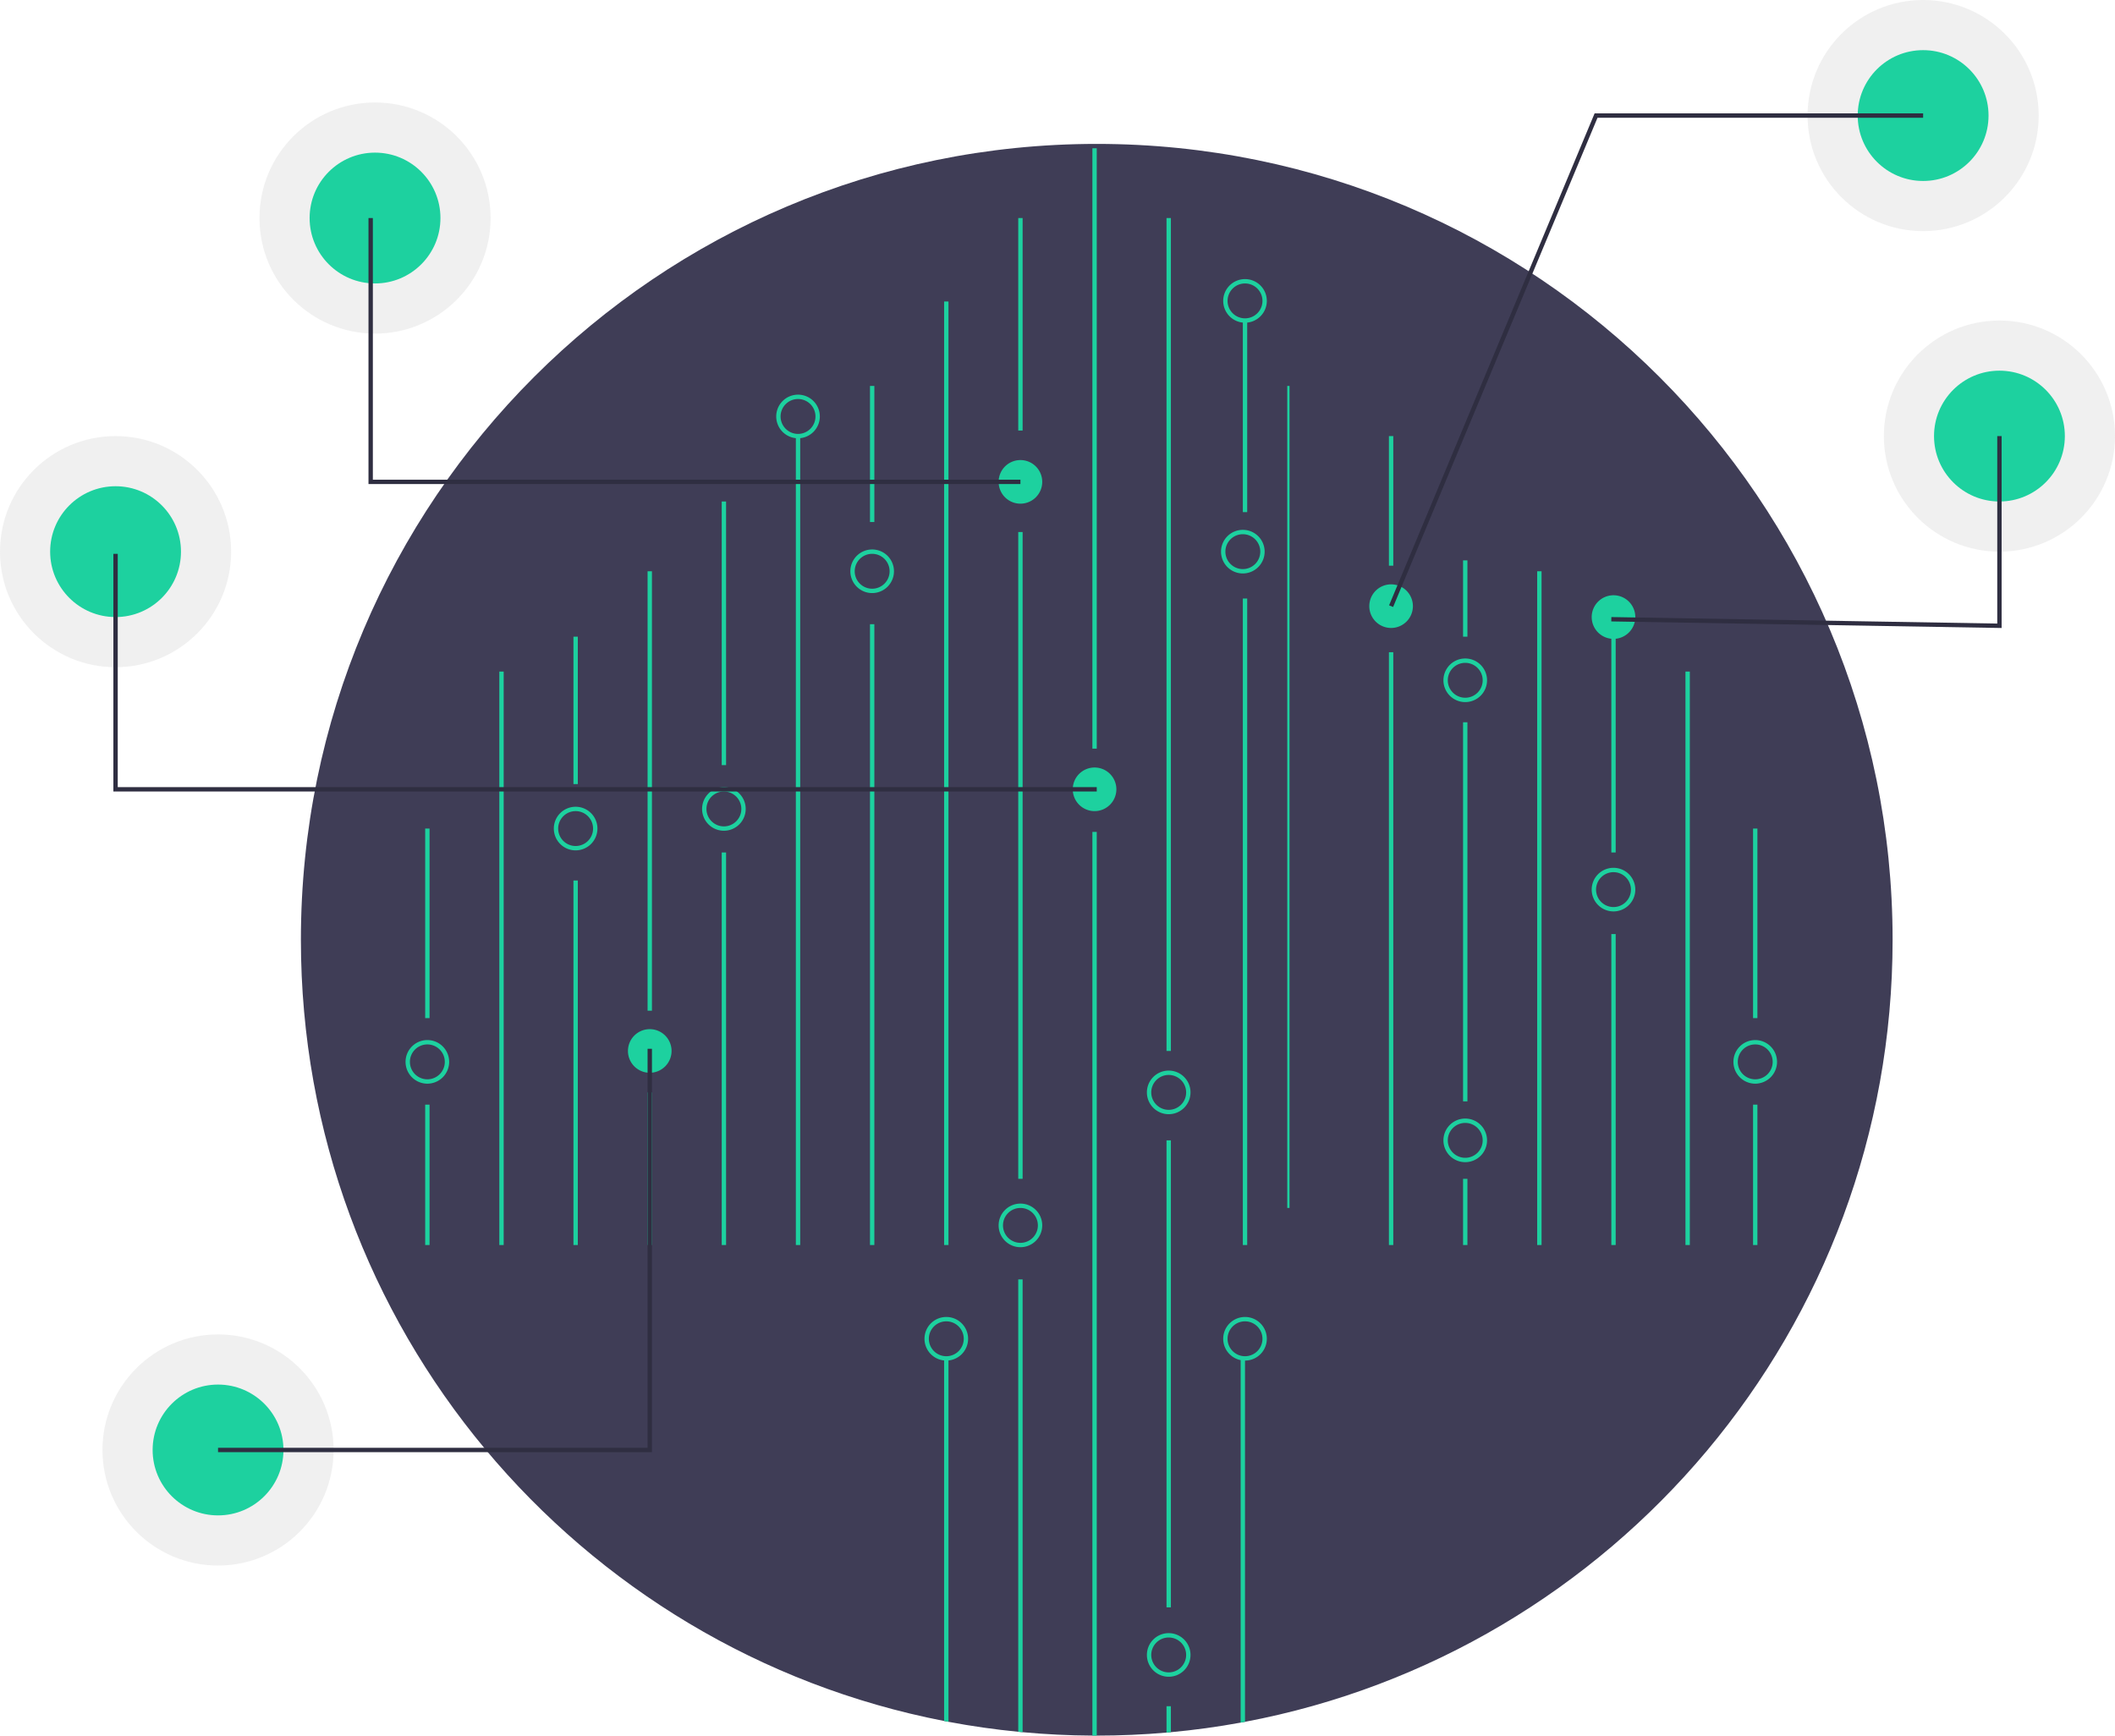 <svg id="f4673761-b724-4a95-a095-d2125482816e" data-name="Layer 1" xmlns="http://www.w3.org/2000/svg" width="970" height="796" viewBox="0 0 970 796"><title>hologram</title><circle cx="917" cy="200" r="53" fill="#ccc" opacity="0.3"/><circle cx="917" cy="200" r="30" fill="#1dd19f"/><circle cx="882" cy="53" r="53" fill="#ccc" opacity="0.3"/><circle cx="882" cy="53" r="30" fill="#1dd19f"/><circle cx="53" cy="253" r="53" fill="#ccc" opacity="0.3"/><circle cx="53" cy="253" r="30" fill="#1dd19f"/><circle cx="100" cy="665" r="53" fill="#ccc" opacity="0.3"/><circle cx="100" cy="665" r="30" fill="#1dd19f"/><circle cx="172" cy="100" r="53" fill="#ccc" opacity="0.3"/><circle cx="172" cy="100" r="30" fill="#1dd19f"/><path d="M983,483c0,178.34-127.91,326.81-297,358.67-.66.13-1.33.25-2,.37q-15.765,2.895-32,4.39c-.67.07-1.33.13-2,.18q-15.81,1.38-32,1.39c-.67,0-1.33,0-2-.01q-16.17-.075-32-1.56c-.67-.05-1.33-.12-2-.19q-16.215-1.575-32-4.57c-.67-.12-1.34-.25-2-.38C379.9,808.64,253,660.64,253,483c0-201.58,163.42-365,365-365S983,281.42,983,483Z" transform="translate(-115 -52)" fill="#3f3d56"/><rect x="570" y="274.5" width="2" height="296.5" fill="#1dd19f"/><rect x="570" y="147.402" width="2" height="87.472" fill="#1dd19f"/><rect x="433" y="138.275" width="2" height="432.725" fill="#1dd19f"/><rect x="467" y="100" width="2" height="97.457" fill="#1dd19f"/><rect x="467" y="244" width="2" height="296.638" fill="#1dd19f"/><path d="M584,638.75V846.43c-.67-.05-1.33-.12-2-.19V638.75Z" transform="translate(-115 -52)" fill="#1dd19f"/><rect x="501" y="68" width="2" height="275.347" fill="#1dd19f"/><path d="M618,433.52V848c-.67,0-1.33,0-2-.01V433.52Z" transform="translate(-115 -52)" fill="#1dd19f"/><rect x="535" y="100" width="2" height="382" fill="#1dd19f"/><rect x="535" y="523" width="2" height="214.173" fill="#1dd19f"/><path d="M652,834.53v11.9c-.67.07-1.33.13-2,.18V834.53Z" transform="translate(-115 -52)" fill="#1dd19f"/><path d="M686,675V841.67c-.66.13-1.33.25-2,.37V675Z" transform="translate(-115 -52)" fill="#1dd19f"/><path d="M550,675V841.67c-.67-.12-1.34-.25-2-.38V675Z" transform="translate(-115 -52)" fill="#1dd19f"/><rect x="399" y="177" width="2" height="62.41" fill="#1dd19f"/><rect x="399" y="286.275" width="2" height="284.725" fill="#1dd19f"/><rect x="365" y="200" width="2" height="371" fill="#1dd19f"/><rect x="331" y="230" width="2" height="120.905" fill="#1dd19f"/><rect x="331" y="390.968" width="2" height="180.032" fill="#1dd19f"/><rect x="297" y="262" width="2" height="201.536" fill="#1dd19f"/><rect x="297" y="501" width="2" height="70" fill="#1dd19f"/><rect x="263" y="292" width="2" height="67.599" fill="#1dd19f"/><rect x="263" y="403.819" width="2" height="167.181" fill="#1dd19f"/><rect x="229" y="308" width="2" height="263" fill="#1dd19f"/><rect x="195" y="380" width="2" height="86.937" fill="#1dd19f"/><rect x="195" y="506.622" width="2" height="64.378" fill="#1dd19f"/><rect x="590.375" y="177" width="1.037" height="377" fill="#1dd19f"/><rect x="637" y="200" width="2" height="59.441" fill="#1dd19f"/><rect x="637" y="299.126" width="2" height="271.874" fill="#1dd19f"/><rect x="671" y="257" width="2" height="35" fill="#1dd19f"/><rect x="671" y="331.252" width="2" height="173.858" fill="#1dd19f"/><rect x="671" y="540.638" width="2" height="30.362" fill="#1dd19f"/><rect x="705" y="262" width="2" height="309" fill="#1dd19f"/><rect x="739" y="292" width="2" height="98.968" fill="#1dd19f"/><rect x="739" y="428.386" width="2" height="142.614" fill="#1dd19f"/><rect x="773" y="308" width="2" height="263" fill="#1dd19f"/><path d="M549,676a10,10,0,1,1,10-10A10.012,10.012,0,0,1,549,676Zm0-18a8,8,0,1,0,8,8A8.009,8.009,0,0,0,549,658Z" transform="translate(-115 -52)" fill="#1dd19f"/><path d="M583,624a10,10,0,1,1,10-10A10.012,10.012,0,0,1,583,624Zm0-18a8,8,0,1,0,8,8A8.009,8.009,0,0,0,583,606Z" transform="translate(-115 -52)" fill="#1dd19f"/><path d="M686,676a10,10,0,1,1,10-10A10.012,10.012,0,0,1,686,676Zm0-18a8,8,0,1,0,8,8A8.009,8.009,0,0,0,686,658Z" transform="translate(-115 -52)" fill="#1dd19f"/><path d="M651,801a10,10,0,1,0,10,10A10.016,10.016,0,0,0,651,801Zm0,18a8,8,0,1,1,8-8A8.011,8.011,0,0,1,651,819Z" transform="translate(-115 -52)" fill="#1dd19f"/><path d="M651,563a10,10,0,1,1,10-10A10.012,10.012,0,0,1,651,563Zm0-18a8,8,0,1,0,8,8A8.009,8.009,0,0,0,651,545Z" transform="translate(-115 -52)" fill="#1dd19f"/><path d="M617,424a10,10,0,1,1,10-10A10.011,10.011,0,0,1,617,424Z" transform="translate(-115 -52)" fill="#1dd19f"/><path d="M685,315a10,10,0,1,1,10-10A10.011,10.011,0,0,1,685,315Zm0-18a8,8,0,1,0,8,8A8.009,8.009,0,0,0,685,297Z" transform="translate(-115 -52)" fill="#1dd19f"/><path d="M447,433a10,10,0,1,1,10-10A10.011,10.011,0,0,1,447,433Zm0-18a8,8,0,1,0,8,8A8.009,8.009,0,0,0,447,415Z" transform="translate(-115 -52)" fill="#1dd19f"/><path d="M379,442a10,10,0,1,1,10-10A10.011,10.011,0,0,1,379,442Zm0-18a8,8,0,1,0,8,8A8.009,8.009,0,0,0,379,424Z" transform="translate(-115 -52)" fill="#1dd19f"/><path d="M413,544a10,10,0,1,1,10-10A10.011,10.011,0,0,1,413,544Z" transform="translate(-115 -52)" fill="#1dd19f"/><path d="M686,200a10,10,0,1,1,10-10A10.011,10.011,0,0,1,686,200Zm0-18a8,8,0,1,0,8,8A8.009,8.009,0,0,0,686,182Z" transform="translate(-115 -52)" fill="#1dd19f"/><path d="M515,324a10,10,0,1,1,10-10A10.011,10.011,0,0,1,515,324Zm0-18a8,8,0,1,0,8,8A8.009,8.009,0,0,0,515,306Z" transform="translate(-115 -52)" fill="#1dd19f"/><path d="M481,253a10,10,0,1,1,10-10A10.011,10.011,0,0,1,481,253Zm0-18a8,8,0,1,0,8,8A8.009,8.009,0,0,0,481,235Z" transform="translate(-115 -52)" fill="#1dd19f"/><path d="M311,549a10,10,0,1,1,10-10A10.012,10.012,0,0,1,311,549Zm0-18a8,8,0,1,0,8,8A8.009,8.009,0,0,0,311,531Z" transform="translate(-115 -52)" fill="#1dd19f"/><rect x="804" y="380" width="2" height="86.937" fill="#1dd19f"/><rect x="804" y="506.622" width="2" height="64.378" fill="#1dd19f"/><path d="M920,549a10,10,0,1,1,10-10A10.012,10.012,0,0,1,920,549Zm0-18a8,8,0,1,0,8,8A8.009,8.009,0,0,0,920,531Z" transform="translate(-115 -52)" fill="#1dd19f"/><path d="M855,470a10,10,0,1,1,10-10A10.011,10.011,0,0,1,855,470Zm0-18a8,8,0,1,0,8,8A8.009,8.009,0,0,0,855,452Z" transform="translate(-115 -52)" fill="#1dd19f"/><path d="M787,585a10,10,0,1,1,10-10A10.012,10.012,0,0,1,787,585Zm0-18a8,8,0,1,0,8,8A8.009,8.009,0,0,0,787,567Z" transform="translate(-115 -52)" fill="#1dd19f"/><path d="M583,283a10,10,0,1,1,10-10A10.011,10.011,0,0,1,583,283Z" transform="translate(-115 -52)" fill="#1dd19f"/><path d="M787,374a10,10,0,1,1,10-10A10.011,10.011,0,0,1,787,374Zm0-18a8,8,0,1,0,8,8A8.009,8.009,0,0,0,787,356Z" transform="translate(-115 -52)" fill="#1dd19f"/><path d="M855,345a10,10,0,1,1,10-10A10.011,10.011,0,0,1,855,345Z" transform="translate(-115 -52)" fill="#1dd19f"/><path d="M753,340a10,10,0,1,1,10-10A10.011,10.011,0,0,1,753,340Z" transform="translate(-115 -52)" fill="#1dd19f"/><polygon points="918 288.017 738.983 285 739.017 283 916 285.983 916 200 918 200 918 288.017" fill="#2f2e41"/><polygon points="638.923 278.386 637.077 277.614 731.334 52 882 52 882 54 732.666 54 638.923 278.386" fill="#2f2e41"/><polygon points="503 363 52 363 52 254 54 254 54 361 503 361 503 363" fill="#2f2e41"/><polygon points="468 222 169 222 169 100 171 100 171 220 468 220 468 222" fill="#2f2e41"/><polygon points="299 666 100 666 100 664 297 664 297 481 299 481 299 666" fill="#2f2e41"/></svg>